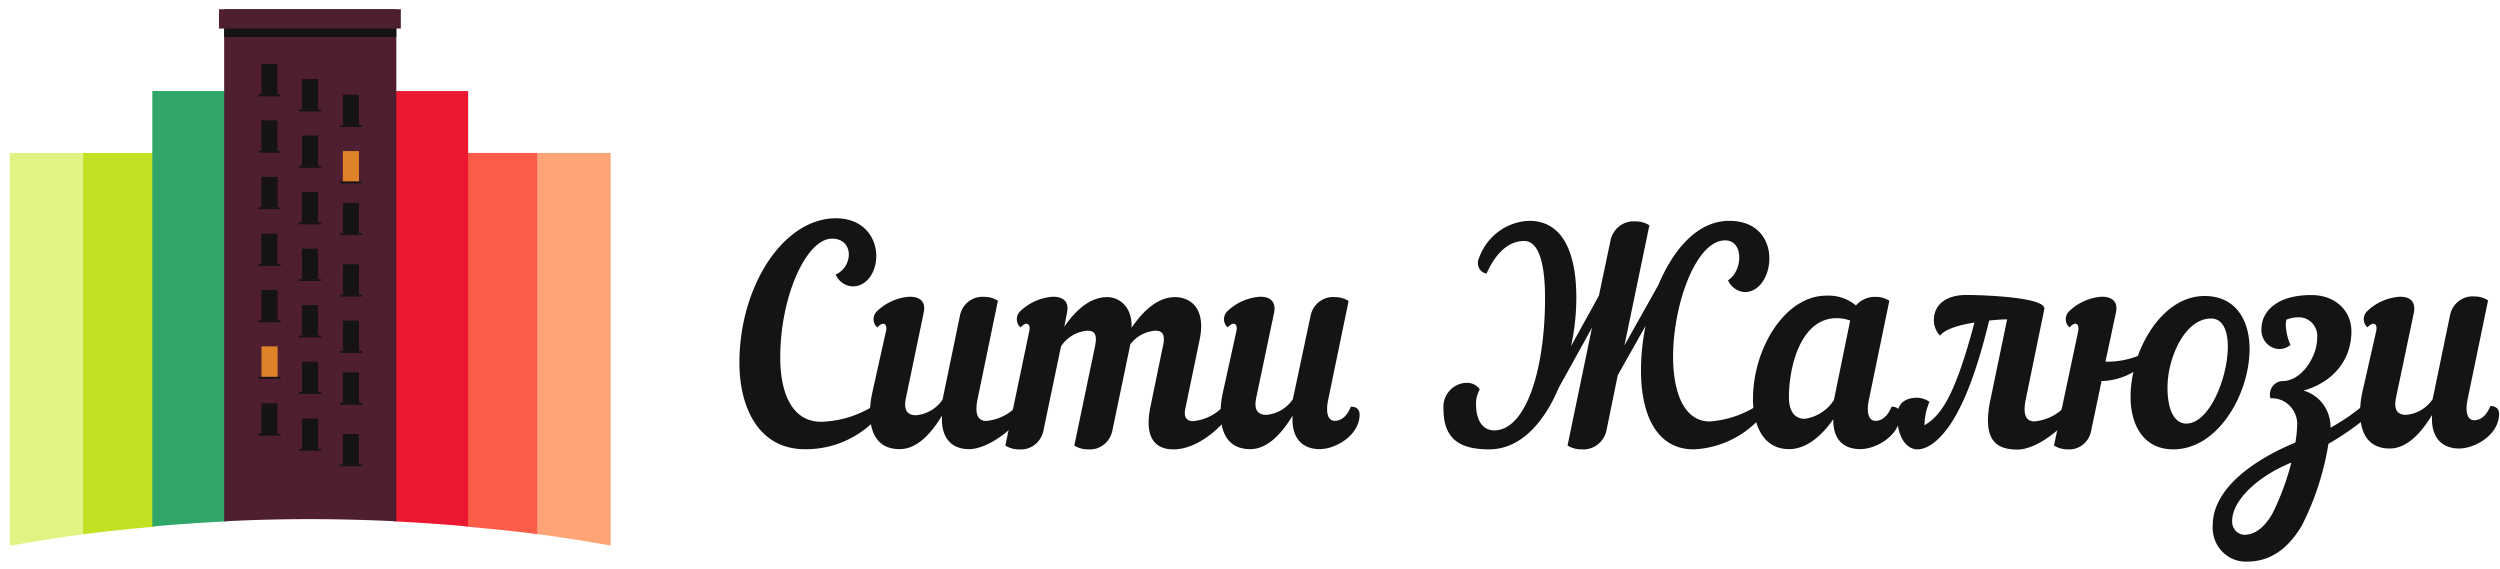 <svg width="211" height="48" fill="none" xmlns="http://www.w3.org/2000/svg"><path fill-rule="evenodd" clip-rule="evenodd" d="M39.3 12.908h6.082v32.18c-1.943-.258-4.115-.47-6.082-.652V12.908Z" fill="#FB5D49"/><path fill-rule="evenodd" clip-rule="evenodd" d="M33.236 7.684h6.277v36.752a157.453 157.453 0 0 0-6.277-.435V7.684Z" fill="#EC1831"/><path fill-rule="evenodd" clip-rule="evenodd" d="M45.381 12.908h6.159v33.134a149.566 149.566 0 0 0-6.159-.962V12.908Z" fill="#FEA477"/><path fill-rule="evenodd" clip-rule="evenodd" d="M13.069 12.906H6.985V45.1c1.945-.261 4.117-.477 6.084-.653v-31.54Z" fill="#C4E022"/><path fill-rule="evenodd" clip-rule="evenodd" d="M19.13 7.68h-6.274v36.76a149.82 149.82 0 0 1 6.275-.434V7.68Z" fill="#30A66B"/><path fill-rule="evenodd" clip-rule="evenodd" d="M18.919.78h14.53V44a147.109 147.109 0 0 0-7.266-.184c-2.438-.001-4.86.06-7.264.183V.78Z" fill="#4F1F31"/><path d="M23.426 10.16h-1.36v2.588h1.36V10.16Z" fill="#161314"/><path d="M23.683 12.727h-1.875v.158h1.875v-.158Zm3.162-1.289h-1.36v2.587h1.36v-2.588Z" fill="#161314"/><path d="M27.102 14.004h-1.875v.159h1.875v-.16Z" fill="#161314"/><path d="M30.297 12.752h-1.359v2.587h1.36v-2.587Z" fill="#DE822A"/><path d="M30.554 15.316H28.68v.16h1.875v-.16Zm-7.128-.392h-1.36v2.587h1.36v-2.587Z" fill="#161314"/><path d="M23.683 17.492h-1.875v.159h1.875v-.159Zm3.16-1.282h-1.36v2.588h1.36v-2.587Z" fill="#161314"/><path d="M27.102 18.775h-1.875v.16h1.875v-.16Zm3.195-1.654h-1.359v2.588h1.36V17.12Z" fill="#161314"/><path d="M30.557 19.688h-1.875v.158h1.875v-.159Zm-7.129 4.782H22.07v2.588h1.36v-2.587Z" fill="#161314"/><path d="M23.686 27.035H21.81v.159h1.875v-.159Zm3.161-1.291h-1.36v2.587h1.36v-2.587Z" fill="#161314"/><path d="M27.107 28.313H25.23v.158h1.876v-.159ZM30.3 27.06h-1.36v2.588h1.36V27.06Z" fill="#161314"/><path d="M30.559 29.627h-1.875v.159h1.875v-.159Z" fill="#161314"/><path d="M23.428 29.234H22.07v2.588h1.36v-2.588Z" fill="#DE822A"/><path d="M23.686 31.803H21.81v.159h1.875v-.16Zm3.159-1.283h-1.36v2.587h1.36V30.52Z" fill="#161314"/><path d="M27.104 33.086h-1.875v.159h1.875v-.16Zm3.196-1.654h-1.36v2.587h1.36v-2.587Z" fill="#161314"/><path d="M30.559 33.998h-1.875v.159h1.875v-.159Zm-7.133-14.285h-1.36V22.3h1.36v-2.587Z" fill="#161314"/><path d="M23.683 22.28h-1.875v.158h1.875v-.159Zm3.162-1.292h-1.36v2.588h1.36v-2.588Z" fill="#161314"/><path d="M27.104 23.557h-1.875v.158h1.875v-.158Zm3.198-1.252h-1.36v2.587h1.36v-2.587Z" fill="#161314"/><path d="M30.559 24.871h-1.875v.159h1.875v-.159Zm-7.133 9.169h-1.36v2.587h1.36v-2.588Z" fill="#161314"/><path d="M23.686 36.607H21.81v.16h1.875v-.16Zm3.159-1.291h-1.36v2.588h1.36v-2.588Z" fill="#161314"/><path d="M27.104 37.883h-1.875v.159h1.875v-.16Zm3.193-1.253h-1.359v2.588h1.36v-2.587Z" fill="#161314"/><path d="M30.557 39.195h-1.875v.16h1.875v-.16ZM23.424 5.402h-1.359V7.99h1.36V5.402Z" fill="#161314"/><path d="M23.681 7.97h-1.875v.16h1.875v-.16Zm3.162-1.29h-1.36v2.587h1.36V6.68Z" fill="#161314"/><path d="M27.102 9.246h-1.875v.159h1.875v-.159Zm3.195-1.248h-1.359v2.587h1.36V7.998Z" fill="#161314"/><path d="M30.557 10.563h-1.875v.158h1.875v-.159Z" fill="#161314"/><path d="M33.83.78H18.484v1.63H33.83V.78Z" fill="#4F1F31"/><path d="M33.449 2.41h-14.53v.714h14.53V2.41Z" fill="#161314"/><path fill-rule="evenodd" clip-rule="evenodd" d="M6.985 12.906H.827v33.156c2.039-.365 4.092-.685 6.158-.962V12.906Z" fill="#E3F383"/><path d="M73.958 21.62c0 1.319-.786 2.552-1.984 2.552a1.612 1.612 0 0 1-.863-.288 1.665 1.665 0 0 1-.58-.715c1.469-.626 1.591-3.026-.316-3.026-2.133 0-4.362 4.807-4.362 10.042 0 2.96.98 5.413 3.453 5.413a8.78 8.78 0 0 0 4.382-1.318.646.646 0 0 1 .3.237.67.67 0 0 1 .118.37.774.774 0 0 1-.218.547 8.263 8.263 0 0 1-2.732 1.856 8.094 8.094 0 0 1-3.222.623c-3.866 0-5.528-3.455-5.528-7.313 0-6.389 3.672-12.178 8.15-12.178 2.371.013 3.402 1.668 3.402 3.198Z" fill="#161314"/><path d="M74.77 27.984c.097-.403 0-.66-.244-.66-.123 0-.271.1-.49.304a.91.91 0 0 1-.308-.69.928.928 0 0 1 .308-.688 4.396 4.396 0 0 1 2.738-1.207c.883 0 1.398.429 1.18 1.378l-1.489 7.148c-.219 1.028.097 1.477.831 1.477.448-.034.883-.17 1.274-.399.39-.228.725-.542.981-.92l1.47-7.095a1.98 1.98 0 0 1 .734-1.188c.38-.29.849-.428 1.32-.388a2.04 2.04 0 0 1 1.148.33l-1.714 8.288c-.29 1.404.096 1.853.734 1.853a4.066 4.066 0 0 0 2.578-1.253.647.647 0 0 1 .3.237.67.67 0 0 1 .118.37.901.901 0 0 1-.219.547c-1.153 1.319-2.918 2.48-4.24 2.48-1.198 0-2.396-.66-2.274-2.83-.98 1.63-2.178 2.83-3.576 2.83-2.719 0-2.719-2.928-2.3-4.808l1.14-5.116Z" fill="#161314"/><path d="M89.828 27.581c.998-1.476 2.222-2.505 3.62-2.505 1.006 0 2.127.804 2.056 2.585 1.031-1.504 2.255-2.585 3.673-2.585 1.101 0 2.693.752 2.055 3.686l-1.198 5.763c-.149.725.174 1.022.644 1.022a4.06 4.06 0 0 0 2.577-1.253.65.65 0 0 1 .301.237.666.666 0 0 1 .118.37.86.86 0 0 1-.219.547c-1.153 1.319-2.79 2.479-4.433 2.479-1.224 0-2.52-.66-1.933-3.554l1.025-4.985c.2-.804.225-1.477-.587-1.477a2.837 2.837 0 0 0-1.185.337 2.904 2.904 0 0 0-.941.81l-1.52 7.293a1.983 1.983 0 0 1-.736 1.188c-.378.29-.848.428-1.32.388a2.127 2.127 0 0 1-1.153-.323l1.714-8.216c.174-.804.225-1.477-.587-1.477a2.89 2.89 0 0 0-1.274.392c-.39.229-.723.546-.974.927l-1.489 7.121a1.983 1.983 0 0 1-.735 1.188 1.9 1.9 0 0 1-1.32.388 2.108 2.108 0 0 1-1.154-.323l2.01-9.62c.097-.403 0-.66-.244-.66-.123 0-.27.1-.49.304a.908.908 0 0 1-.308-.69.928.928 0 0 1 .308-.688 4.396 4.396 0 0 1 2.739-1.207c.882 0 1.398.429 1.179 1.378l-.22 1.16Z" fill="#161314"/><path d="M104.344 27.984c.097-.403 0-.66-.245-.66-.122 0-.271.1-.49.304a.931.931 0 0 1 0-1.378 4.4 4.4 0 0 1 2.745-1.207c.876 0 1.366.429 1.173 1.378l-1.495 7.115c-.219 1.028.097 1.477.831 1.477.448-.034.883-.17 1.274-.399a3.04 3.04 0 0 0 .981-.92l1.495-7.042c.095-.475.356-.898.735-1.188.379-.29.849-.428 1.32-.388a2.08 2.08 0 0 1 1.154.33l-1.714 8.288c-.271 1.279.045 1.826.535 1.826.489 0 1.005-.296 1.372-1.2.464 0 .735.25.735.66 0 1.754-2.011 2.927-3.377 2.927-1.204 0-2.403-.66-2.28-2.828-.98 1.628-2.178 2.828-3.57 2.828-2.719 0-2.719-2.927-2.307-4.807l1.128-5.116Zm43.872 6.308a.666.666 0 0 1 .419.607.713.713 0 0 1-.226.547 8.066 8.066 0 0 1-5.457 2.48c-3.183 0-4.452-3.008-4.452-6.64.001-1.27.131-2.536.386-3.779l-2.345 4.154-.954 4.662a2.042 2.042 0 0 1-.758 1.207 1.96 1.96 0 0 1-1.348.395 2.141 2.141 0 0 1-1.18-.323l2.062-9.943-2.815 5.084c-1.25 2.98-3.261 5.182-5.851 5.182-2.132 0-3.866-.6-3.866-3.382a2.079 2.079 0 0 1 .096-.851 2.028 2.028 0 0 1 1.117-1.223c.261-.111.541-.164.823-.155a1.266 1.266 0 0 1 1.025.554 2.488 2.488 0 0 0-.316 1.226c0 1.352.541 2.229 1.54 2.229 2.622 0 4.285-4.985 4.285-11.17 0-2.934-.535-4.813-1.759-4.813-1.373 0-2.423 1.075-3.183 2.756a.902.902 0 0 1-.629-.478.934.934 0 0 1-.016-.801 4.774 4.774 0 0 1 1.65-2.263 4.601 4.601 0 0 1 2.609-.915c2.719 0 3.969 2.505 3.969 6.488a19.24 19.24 0 0 1-.444 4.081l2.352-4.26.979-4.66c.102-.484.371-.913.759-1.208a1.958 1.958 0 0 1 1.348-.395 2.18 2.18 0 0 1 1.173.33l-2.107 10.14 2.867-5.11c1.288-3.052 3.331-5.406 5.973-5.406 4.677 0 3.917 6.013 1.32 6.013a1.632 1.632 0 0 1-.846-.297 1.689 1.689 0 0 1-.571-.705c1.243-.752 1.366-3.363-.245-3.363-4.136 0-6.759 15.284-1.289 15.284a8.554 8.554 0 0 0 3.905-1.279Z" fill="#161314"/><path d="M157.745 33.693c-.27 1.28.045 1.827.535 1.827.49 0 1.005-.297 1.372-1.2.464 0 .735.25.735.659 0 1.754-2.01 2.927-3.376 2.927-1.154 0-2.307-.547-2.281-2.525-1.025 1.477-2.326 2.525-3.718 2.525-2.545 0-3.06-2.637-3.06-4.206 0-4.385 2.764-8.744 6.166-8.744a3.602 3.602 0 0 1 2.525.825 2.122 2.122 0 0 1 1.663-.726c.407-.006.808.109 1.153.33l-1.714 8.308Zm-2.964.08 1.373-6.72a3.422 3.422 0 0 0-1.154-.198c-2.963 0-4.014 3.957-4.014 6.686 0 1.253.561 1.807 1.321 1.807a3.482 3.482 0 0 0 1.403-.515 3.567 3.567 0 0 0 1.071-1.06Z" fill="#161314"/><path d="m167.958 33.897 1.443-6.943c-.49 0-1.005.052-1.514.099-.934 3.857-1.888 6.363-2.796 7.971-1.102 1.978-2.301 2.875-3.222 2.902-.921.026-1.74-.976-1.74-2.803 0-1.206.812-1.556 1.714-1.556a1.9 1.9 0 0 1 1.005.35 5.016 5.016 0 0 0-.418 1.978c1.288-.805 2.474-2.104 4.213-8.67-1.288.203-2.422.526-2.912 1.1a1.947 1.947 0 0 1-.515-1.272c0-1.556 1.321-2.157 2.719-2.157 1.54 0 6.804.198 6.604 1.2l-1.566 7.616c-.29 1.405.103 1.853.735 1.853a4.066 4.066 0 0 0 2.577-1.253.65.65 0 0 1 .301.238.666.666 0 0 1 .118.369.9.9 0 0 1-.219.547c-1.154 1.319-2.913 2.48-4.24 2.48-1.707-.02-2.931-.72-2.287-4.05Z" fill="#161314"/><path d="M189.864 29.46c0 3.731-2.622 8.466-6.443 8.466-2.519 0-3.602-2.077-3.602-4.431 0-.709.082-1.415.245-2.103a5.605 5.605 0 0 1-2.693.77l-.876 4.188c-.082.467-.33.887-.697 1.178a1.844 1.844 0 0 1-1.288.398 2.128 2.128 0 0 1-1.153-.323l2.036-9.62c.071-.403 0-.66-.245-.66-.122 0-.27.1-.49.303a.914.914 0 0 1-.308-.689.932.932 0 0 1 .308-.689 4.396 4.396 0 0 1 2.739-1.206c.883 0 1.398.428 1.179 1.378l-.876 4.101a6.946 6.946 0 0 0 2.738-.481c.979-2.704 3.015-5.058 5.631-5.058s3.795 2.025 3.795 4.477Zm-6.926 3.23c0 2.21.734 3.06 1.591 3.06 1.933 0 3.499-3.857 3.499-6.488 0-1.352-.419-2.38-1.417-2.38-2.23 0-3.673 3.356-3.673 5.808Z" fill="#161314"/><path d="M193.73 37.351c.08-.455.129-.916.148-1.378a2.197 2.197 0 0 0-.601-1.7 2.092 2.092 0 0 0-1.648-.653 1.158 1.158 0 0 1 .159-.99 1.087 1.087 0 0 1 .866-.469c1.591.001 2.912-2.05 2.912-3.606a1.601 1.601 0 0 0-.402-1.27 1.54 1.54 0 0 0-1.209-.503 2.704 2.704 0 0 0-.979.197 1.512 1.512 0 0 0-.052.502c.029.563.163 1.116.393 1.628a1.478 1.478 0 0 1-.979.35 1.535 1.535 0 0 1-1.091-.546 1.61 1.61 0 0 1-.378-1.182c0-1.319 1.153-2.829 4.207-2.829 2.107 0 3.383 1.398 3.383 3.053 0 2.48-1.591 4.313-4.04 5.011a3.099 3.099 0 0 1 1.664 1.166c.412.568.627 1.26.611 1.966a16.873 16.873 0 0 0 2.867-1.978.811.811 0 0 1 .216.974.811.811 0 0 1-.216.28 22.544 22.544 0 0 1-3.041 2.083 23.414 23.414 0 0 1-2.249 6.91c-1.102 1.853-2.577 3.033-4.626 3.033a2.734 2.734 0 0 1-1.153-.207 2.776 2.776 0 0 1-.968-.672 2.865 2.865 0 0 1-.614-1.02 2.919 2.919 0 0 1-.152-1.187c0-3.204 3.75-5.638 6.972-6.963Zm-.367 1.701c-2.713 1.102-4.968 3.132-4.968 4.913-.018.291.078.578.266.798.188.22.454.355.739.375.954 0 1.74-.66 2.397-1.8a22 22 0 0 0 1.591-4.286h-.025Z" fill="#161314"/><path d="M200.541 27.983c.096-.402 0-.66-.245-.66-.123 0-.271.1-.49.304a.928.928 0 0 1 0-1.378 4.397 4.397 0 0 1 2.745-1.207c.876 0 1.366.429 1.173 1.378l-1.495 7.115c-.219 1.029.096 1.477.831 1.477.448-.034.883-.17 1.273-.398a3.05 3.05 0 0 0 .982-.92l1.469-7.096c.095-.474.356-.897.735-1.187.379-.29.849-.429 1.32-.389a2.08 2.08 0 0 1 1.154.33l-1.714 8.289c-.271 1.279.045 1.826.535 1.826.489 0 1.005-.297 1.372-1.2.464 0 .735.25.735.66 0 1.753-2.004 2.927-3.377 2.927-1.198 0-2.403-.66-2.281-2.829-.979 1.629-2.177 2.829-3.569 2.829-2.719 0-2.719-2.928-2.3-4.807l1.147-5.064Z" fill="#161314"/></svg>